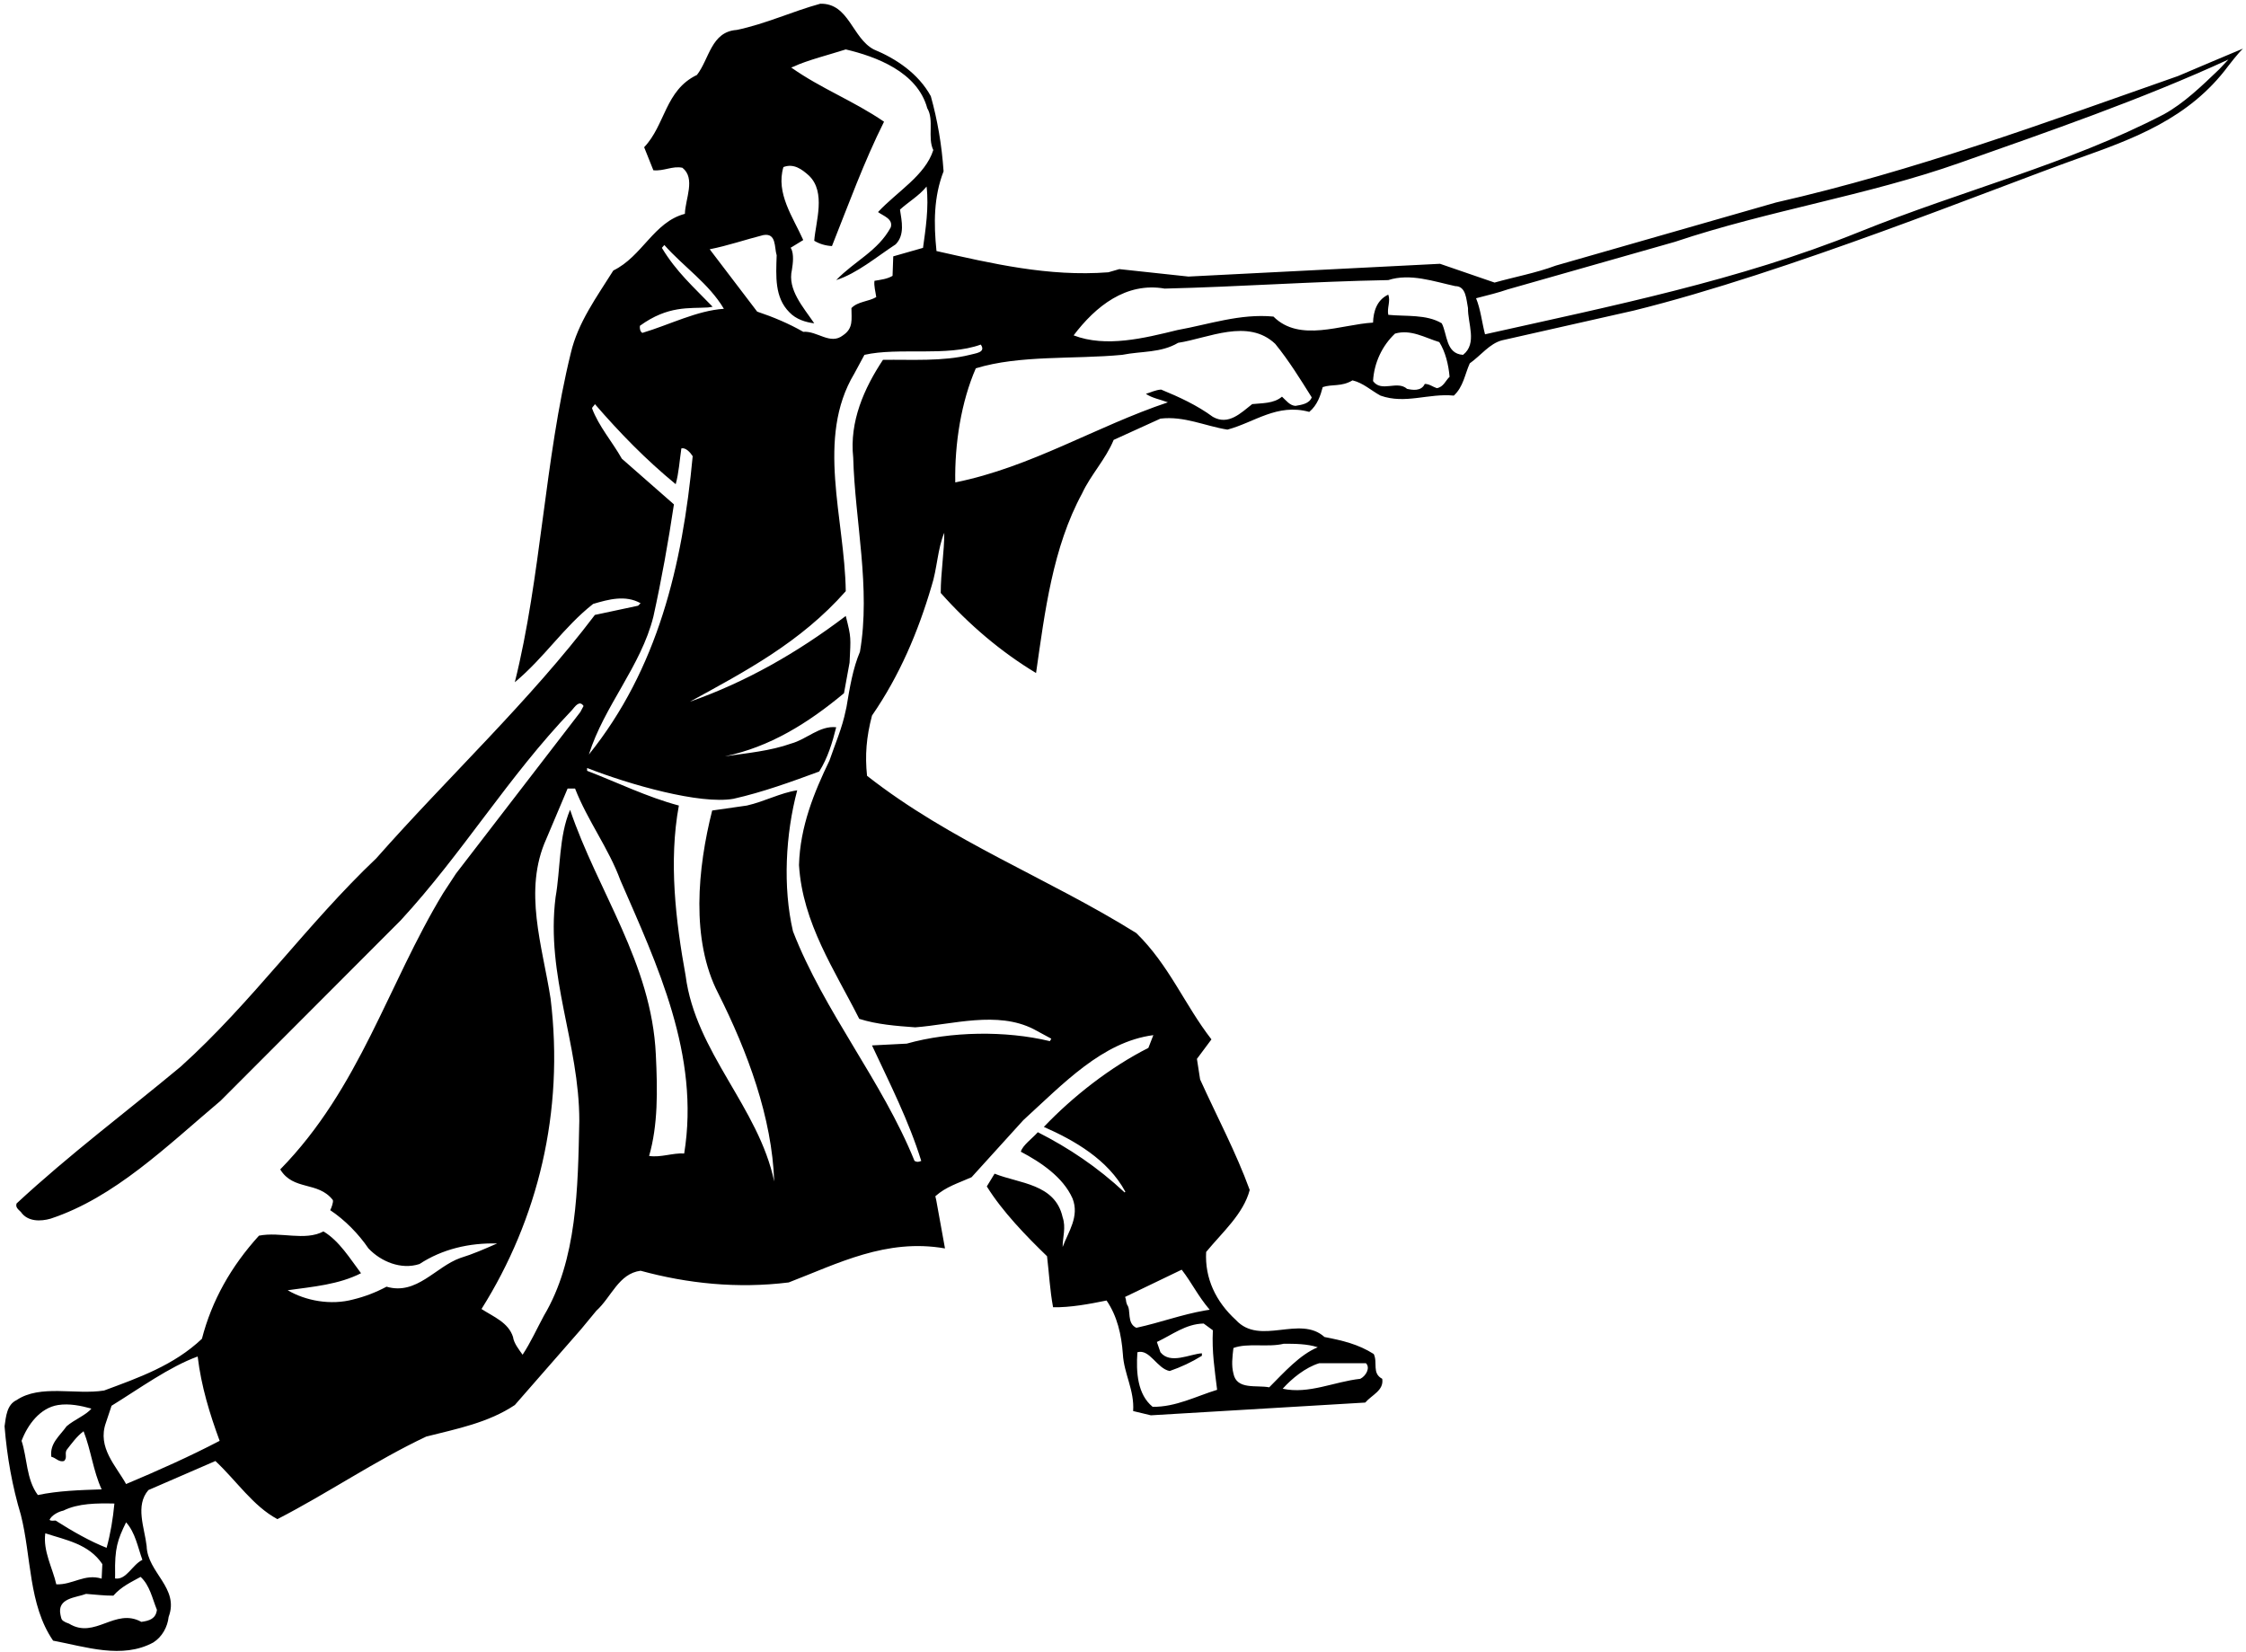 <?xml version="1.0" encoding="UTF-8"?>
<svg xmlns="http://www.w3.org/2000/svg" xmlns:xlink="http://www.w3.org/1999/xlink" width="514pt" height="378pt" viewBox="0 0 514 378" version="1.1">
<g id="surface1">
<path style=" stroke:none;fill-rule:nonzero;fill:rgb(0%,0%,0%);fill-opacity:1;" d="M 498.465 17.395 C 468.215 28.02 438.133 39.129 406.426 46.348 L 356.066 60.781 C 351.523 62.484 346.535 63.395 342.035 64.672 L 329.547 60.375 L 271.973 63.297 L 256.16 61.594 L 253.645 62.32 C 239.941 63.375 226.965 60.297 214.316 57.457 C 213.668 51.133 213.668 45.051 215.938 39.211 C 215.531 33.211 214.559 27.531 213.02 22.02 C 210.18 16.828 205.07 13.422 199.961 11.312 C 195.016 8.719 194.285 0.691 187.719 0.855 C 181.23 2.637 175.23 5.477 168.578 6.855 C 162.742 7.262 162.336 13.504 159.496 17.152 C 152.199 20.641 152.281 28.586 147.414 33.695 L 149.523 38.969 C 151.953 39.211 153.902 37.914 156.172 38.398 C 159.254 40.832 156.82 45.535 156.738 48.941 C 149.605 50.809 147.008 58.672 140.359 61.914 C 136.547 67.996 132.25 73.836 130.629 80.812 C 124.629 105.219 123.816 132.145 117.816 156.145 C 124.707 150.387 128.926 143.578 135.738 138.223 C 139.305 137.172 143.117 136.117 146.602 138.062 L 146.035 138.629 L 136.141 140.738 C 121.223 160.445 102.57 177.797 86.109 196.449 C 70.293 211.449 57.645 229.453 41.344 244.133 C 28.777 254.594 15.965 264.16 3.801 275.434 C 3.477 276.324 4.203 276.812 4.773 277.379 C 6.312 279.648 9.312 279.57 11.586 278.918 C 26.262 274.055 38.102 262.379 50.508 251.914 L 91.703 210.641 C 105.977 195.152 116.191 177.879 130.871 162.551 C 131.52 161.824 132.574 160.121 133.547 161.578 L 132.816 162.957 L 104.355 199.938 L 101.434 204.395 C 88.703 225.398 82.379 248.996 64.133 267.648 C 67.133 272.594 72.77 270.285 76.176 274.66 C 76.336 275.148 75.809 276.566 75.566 276.973 C 78.973 279.246 82.055 282.406 84.324 285.73 C 87.16 288.73 91.785 290.68 96 289.301 C 101.191 285.895 107.355 284.434 113.762 284.598 C 111.004 285.812 108.246 287.031 105.328 287.922 C 99.652 289.949 95.352 296.516 88.461 294.488 C 86.027 295.785 83.512 296.762 80.836 297.41 C 75.727 298.789 69.969 297.734 65.836 295.301 C 71.672 294.488 77.512 294.004 82.621 291.406 C 80.105 288.082 77.676 284.027 74.027 281.84 C 69.727 284.109 64.215 281.84 59.266 282.812 C 52.859 289.867 48.48 297.652 46.211 306.41 C 39.805 312.492 31.695 315.332 23.828 318.25 C 17.262 319.305 9.23 316.789 3.801 320.441 C 1.57 321.492 1.367 324.168 1.043 326.441 C 1.609 333.496 2.824 340.227 4.773 346.715 C 7.207 356.281 6.477 367.23 12.152 375.5 C 19.531 376.879 27.965 379.801 35.102 375.906 C 37.129 374.609 38.344 372.34 38.59 370.07 C 41.102 363.418 33.723 359.93 33.559 353.848 C 33.074 349.633 30.883 344.605 33.965 341.035 L 49.293 334.387 C 54.156 338.93 57.887 344.688 63.484 347.688 C 75 341.766 85.863 334.305 97.543 328.793 C 104.598 327.008 111.734 325.629 117.816 321.574 L 132.98 304.223 L 136.465 300.004 C 139.953 296.84 141.574 291.488 146.602 290.84 C 157.309 293.762 168.742 294.977 180.5 293.516 C 191.691 289.219 202.801 283.379 216.262 285.73 L 214.266 274.715 L 214.051 273.789 C 216.484 271.602 219.262 270.812 222.344 269.434 L 234.184 256.379 C 243.348 248.023 252.266 238.453 263.945 236.914 L 262.809 239.836 C 254.133 244.211 245.535 250.941 238.887 257.918 C 245.859 260.996 253.562 265.379 257.539 272.758 L 257.375 272.918 C 251.215 267.16 244.562 262.703 237.508 259.133 C 236.211 260.594 234.02 262.133 233.617 263.594 C 238.074 265.945 243.266 269.352 245.453 274.297 C 247.078 278.434 244.48 281.922 243.184 285.406 C 243.184 283.137 243.996 280.949 243.184 278.594 C 241.48 270.891 233.211 270.891 227.613 268.621 L 225.832 271.539 C 229.398 277.297 234.914 282.973 239.617 287.516 C 240.102 291.652 240.266 295.219 240.996 299.195 C 244.887 299.273 249.266 298.465 253.238 297.652 C 255.672 301.219 256.645 305.438 256.969 309.898 C 257.215 314.438 259.645 318.168 259.32 322.953 L 263.379 323.926 L 312.438 321.008 C 313.977 319.223 316.734 318.25 316.328 315.574 C 313.898 314.277 315.355 311.926 314.383 309.898 C 310.816 307.629 307.246 306.816 303.113 306.004 C 297.438 300.895 288.352 308.113 282.84 302.113 C 278.215 297.895 275.703 292.543 276.027 286.543 C 279.758 282 284.543 277.867 286 272.352 C 282.84 263.676 278.461 255.484 274.648 247.051 L 273.918 242.348 L 277.242 237.887 C 271.078 229.941 267.594 220.938 260.051 213.559 C 239.777 200.91 217.641 192.637 198.422 177.555 C 197.934 172.852 198.258 168.715 199.559 163.77 C 205.883 154.605 210.098 144.633 213.18 134.172 C 214.477 130.195 214.559 125.574 216.102 121.926 C 216.102 126.387 215.289 131.008 215.289 135.711 C 221.777 143.008 229.156 149.254 237.102 154.035 C 239.129 139.926 240.914 125.332 247.645 112.922 C 249.59 108.707 253.078 105.059 254.863 100.68 L 265.566 95.812 C 271 95.164 275.785 97.516 280.895 98.328 C 287.055 96.703 292.246 92.246 299.625 94.273 C 301.488 92.73 302.219 90.461 302.707 88.598 C 304.895 87.867 306.973 88.574 309.52 87.055 C 311.949 87.621 313.816 89.406 315.926 90.543 C 321.602 92.57 326.871 89.973 332.711 90.543 C 334.898 88.516 335.227 85.676 336.359 83.16 C 338.875 81.379 340.902 78.621 343.738 77.891 L 373.906 71.078 C 409.02 62.402 456.051 43.227 475.516 36.289 C 488.102 31.805 500.977 27.211 509.98 15.047 C 509.98 15.047 512.32 11.992 513.305 11.152 C 513.477 11.008 498.465 17.395 498.465 17.395 Z M 4.934 329.766 C 6.312 326.117 9.152 322.223 13.285 321.574 C 15.883 321.168 18.559 321.738 20.91 322.387 C 19.773 323.844 17.016 324.898 15.234 326.441 C 13.691 328.629 11.34 330.332 11.746 333.414 C 12.801 333.656 13.449 334.711 14.664 334.387 C 15.477 333.578 14.746 332.848 15.234 331.875 C 16.367 330.414 17.586 328.711 19.125 327.574 C 20.828 331.875 21.316 336.656 23.262 340.875 C 18.234 341.035 13.285 341.199 8.664 342.172 C 5.988 338.605 6.23 333.578 4.934 329.766 Z M 26.18 344.117 C 25.855 347.605 25.289 351.012 24.398 354.254 C 20.668 352.797 16.531 350.445 12.719 348.012 C 12.234 348.012 11.664 348.172 11.34 347.848 C 11.746 346.875 13.285 345.984 14.504 345.738 C 17.91 344.039 22.207 344.039 26.18 344.117 Z M 10.367 350.93 C 15.07 352.473 20.344 353.363 23.422 357.984 L 23.262 361.309 C 19.367 360.094 16.613 362.77 12.883 362.609 C 12.07 358.957 9.801 354.984 10.367 350.93 Z M 35.91 368.445 C 35.668 370.473 34.211 370.961 32.344 371.203 C 26.344 367.879 21.719 375.258 15.801 371.609 L 15.02 371.305 C 14.137 370.84 14.078 370.727 13.855 369.664 C 12.961 365.688 17.422 365.688 19.695 364.797 C 22.043 364.961 23.586 365.203 25.938 365.203 C 27.801 363.094 29.992 362.121 32.18 360.906 C 34.289 362.852 34.855 365.852 35.91 368.445 Z M 32.586 357.012 C 30.234 358.148 28.926 361.676 26.332 361.27 L 26.344 360.305 C 26.227 354.348 26.891 352.43 28.855 348.418 C 30.965 350.77 31.531 354.094 32.586 357.012 Z M 28.855 339.656 C 26.586 335.523 22.207 331.305 24.234 325.629 L 25.531 321.738 C 31.855 317.844 38.75 312.816 45.238 310.465 C 46.047 317.277 47.996 323.602 50.266 329.766 C 43.453 333.332 35.992 336.656 28.855 339.656 Z M 312.602 312.008 C 313.652 313.059 312.602 314.926 311.301 315.574 C 305.301 316.223 299.543 319.141 293.543 317.844 C 295.652 315.492 298.734 312.98 301.895 312.008 Z M 282.27 308.52 C 285.516 307.301 290.137 308.438 293.785 307.547 C 296.219 307.547 299.137 307.547 301.57 308.355 C 297.438 310.059 293.867 314.113 290.461 317.52 C 287.543 316.953 283 318.168 282.27 314.355 C 281.785 312.492 282.027 310.629 282.27 308.52 Z M 278.539 318.09 C 273.758 319.547 269.055 322.062 263.781 321.98 C 260.297 319.141 259.973 314.031 260.297 309.492 C 263.133 308.68 264.754 313.223 267.676 313.789 C 270.27 312.898 272.703 311.762 275.055 310.301 L 275.055 309.734 C 272.297 309.898 267.836 312.332 265.566 309.492 L 264.754 307.141 C 268.242 305.52 271.324 303.004 275.461 302.922 L 277.566 304.465 C 277.324 309.492 277.973 313.383 278.539 318.09 Z M 276.84 299.762 L 275.875 299.914 C 270.281 300.887 265.648 302.68 260.051 303.898 C 257.781 302.844 258.914 299.844 257.941 298.625 C 257.539 297.641 257.844 297.703 257.477 296.832 L 270.434 290.598 C 272.863 293.762 274.082 296.516 276.84 299.762 Z M 174.66 53.809 C 177.742 53.238 177.176 56.645 177.742 58.43 C 177.578 63.297 177.258 68.078 180.66 71.484 C 182.203 73.105 184.391 73.758 186.34 74 C 183.824 70.27 180.176 66.297 181.23 61.754 C 181.473 60.215 181.715 58.266 181.066 56.891 L 180.906 56.727 L 183.824 54.941 C 181.473 49.672 177.5 44.238 179.285 38.238 C 181.637 37.344 183.5 38.723 185.121 40.184 C 189.098 43.996 186.664 50.727 186.34 55.105 C 187.555 55.836 188.934 56.238 190.395 56.32 C 194.203 46.754 197.691 37.102 202.312 27.855 C 195.34 23.074 187.961 20.316 181.066 15.449 L 181.645 15.238 C 184.484 13.859 190.312 12.367 193.555 11.312 C 200.449 12.938 209.938 16.422 212.207 24.777 C 213.828 27.453 212.207 31.508 213.586 34.344 C 211.723 40.184 205.312 43.832 200.934 48.535 C 202.152 49.43 204.422 50.078 203.855 52.023 C 200.934 57.457 195.582 59.727 191.367 64.105 C 196.152 62.566 200.531 58.836 204.988 55.914 C 207.098 53.727 206.367 50.645 205.965 47.969 C 207.828 46.266 210.344 44.805 212.047 42.695 C 212.613 47.48 211.801 52.59 211.234 56.727 L 204.422 58.672 L 204.262 63.133 C 203.043 63.863 201.586 64.023 200.125 64.27 C 199.961 65.402 200.367 66.781 200.531 67.996 C 198.746 69.051 196.312 68.973 194.852 70.512 C 194.852 73.105 195.34 75.133 192.906 76.758 C 189.988 79.027 187.066 75.703 183.824 75.945 C 180.582 74.078 176.934 72.539 173.281 71.324 L 162.414 57.051 C 166.551 56.238 170.523 54.859 174.66 53.809 Z M 146.441 74.566 C 152.895 69.887 157.691 70.633 162.031 70.371 L 163.086 70.207 C 158.707 65.668 154.793 62.242 151.469 56.727 L 152.035 56.078 C 156.414 61.023 162.254 64.918 165.66 70.676 C 159.496 71.078 153.254 74.324 147.008 76.188 C 146.523 75.945 146.359 75.215 146.441 74.566 Z M 149.523 141.145 C 151.387 132.711 152.93 124.113 154.227 115.438 L 142.305 104.977 C 140.117 101.086 137.035 97.598 135.492 93.461 C 135.574 93.055 135.98 92.895 136.141 92.488 C 141.898 99.137 147.738 105.141 154.633 110.816 C 155.359 108.219 155.523 105.383 155.93 102.625 C 156.902 102.383 157.957 103.516 158.523 104.41 C 156.172 129.465 150.496 153.145 134.766 172.688 C 138.25 161.578 146.684 152.496 149.523 141.145 Z M 156.578 264 C 153.98 263.836 151.227 264.973 148.551 264.566 C 150.578 257.512 150.496 249.727 150.09 241.375 C 149.117 220.371 136.789 204.07 130.465 185.34 C 127.871 191.422 128.277 198.965 127.141 205.367 C 124.871 223.453 132.574 238.777 132.574 256.539 C 132.25 271.945 132.09 288.328 124.465 301.141 C 122.844 304.141 121.465 307.223 119.598 310.059 C 118.789 308.926 117.57 307.383 117.41 306.004 C 116.355 302.68 112.949 301.383 110.191 299.598 C 123.086 279.082 129.168 254.512 126.004 228.562 C 124.141 216.48 119.68 203.828 125.031 191.988 L 129.898 180.473 L 131.602 180.473 C 134.438 187.773 139.305 194.18 141.98 201.477 C 150.414 220.859 160.227 241.535 156.578 264 Z M 202.07 82.352 C 197.773 88.84 194.367 96.461 195.258 104.734 C 195.664 119.328 199.312 134.574 196.801 149.172 C 195.18 152.984 194.449 157.441 193.719 161.824 L 193.555 162.551 C 192.746 166.605 191.121 170.258 189.824 174.066 C 186.34 181.285 183.094 189.152 182.852 197.988 C 183.664 211.289 191.043 222.074 196.637 233.184 C 200.691 234.48 205.07 234.805 209.449 235.129 C 217.965 234.48 228.262 231.32 236.535 235.535 L 240.59 237.727 L 240.266 238.293 C 230.211 235.859 217.559 236.023 207.504 238.859 L 199.559 239.266 C 203.609 247.941 207.988 256.539 210.828 265.703 C 210.18 265.945 209.938 266.027 209.289 265.703 C 201.91 247.457 188.609 231.562 181.473 213.152 C 179.121 203.02 179.77 190.934 182.445 180.879 C 178.637 181.445 174.902 183.473 170.93 184.367 L 162.984 185.504 C 159.66 198.641 158.035 215.102 164.363 227.344 C 171.094 240.727 176.688 255.809 177.176 270.406 C 173.605 253.375 159.172 240.887 156.902 223.289 C 154.633 210.801 153.008 197.098 155.359 184.367 C 148.062 182.422 141.332 179.094 134.359 176.418 L 134.359 175.77 C 144.09 179.582 160.145 184.164 167.848 182.824 C 174.66 181.285 181.066 178.934 187.473 176.582 C 189.422 173.5 190.473 170.012 191.367 166.445 C 187.555 166.039 184.637 169.203 181.066 170.176 C 176.281 171.879 171.012 172.363 165.902 173.094 C 176.121 170.984 184.879 165.555 193.148 158.66 L 194.426 151.645 C 194.691 145.848 194.852 146.09 193.555 140.98 C 182.445 149.414 170.605 156.145 157.875 160.605 C 170.445 153.715 183.176 147.062 193.555 135.305 C 193.312 118.602 186.664 100.273 195.504 85.516 L 197.824 81.215 C 205.617 79.434 216.668 81.703 224.453 78.863 C 225.75 80.73 223.105 80.863 221.938 81.215 C 215.773 82.758 208.559 82.27 202.07 82.352 Z M 296.465 92.895 C 295.164 92.812 294.355 91.676 293.383 90.785 C 291.516 92.406 288.758 92.246 286.57 92.488 C 283.973 94.516 281.137 97.434 277.566 95.406 C 273.918 92.73 269.863 90.867 265.727 89.164 C 264.43 89.246 263.379 89.812 262.242 90.137 C 263.621 91.109 265.566 91.434 267.27 92.082 C 250.809 97.598 235.969 106.922 218.613 110.41 C 218.449 101.488 219.992 91.922 223.316 84.297 C 233.371 81.215 245.617 82.27 256.809 81.215 C 261.27 80.324 265.648 80.812 269.621 78.461 C 276.516 77.406 285.598 72.781 291.84 78.703 C 295.004 82.594 297.598 86.812 300.191 90.949 C 299.625 92.406 297.922 92.648 296.465 92.895 Z M 328.816 88.84 C 327.844 88.516 327.113 87.867 326.062 87.867 C 325.25 89.648 323.141 89.246 322.008 89 C 319.734 86.973 316.168 89.895 314.223 87.219 C 314.465 83 316.328 79.109 319.25 76.352 C 322.898 75.297 326.141 77.324 329.387 78.297 C 330.766 80.484 331.492 83.406 331.738 86.242 C 330.844 87.055 330.359 88.598 328.816 88.84 Z M 334.82 81.215 C 330.844 80.973 331.25 76.512 329.953 74 C 326.465 71.891 321.684 72.457 317.711 72.055 C 317.383 70.43 318.277 68.973 317.711 67.43 C 315.113 68.648 314.305 71.242 314.223 73.836 C 306.922 74.242 297.438 78.461 291.434 72.457 C 283.812 71.73 276.676 74.242 269.461 75.539 C 261.836 77.406 253.078 79.594 245.699 76.758 C 250.727 70.105 257.699 64.512 266.539 66.051 C 283.488 65.645 300.273 64.43 317.711 64.105 C 322.734 62.484 328.172 64.43 333.035 65.484 C 335.551 65.484 335.551 68.566 335.953 70.512 C 335.871 74 338.145 78.621 334.82 81.215 Z M 507.871 15.855 C 503.816 19.746 499.762 23.641 495.219 26.152 C 473.121 37.629 449.645 43.348 425.316 53.156 C 398.102 64.137 368.879 70.023 339.848 76.512 C 339.117 73.676 338.855 70.855 337.801 68.262 C 340.668 67.516 342.797 67.016 345.117 66.215 L 383.312 55.348 C 404.559 48.211 427.254 44.777 448.512 37.266 C 468.457 30.215 490.188 22.746 509.98 13.621 L 507.871 15.855 "/>
</g>
</svg>
